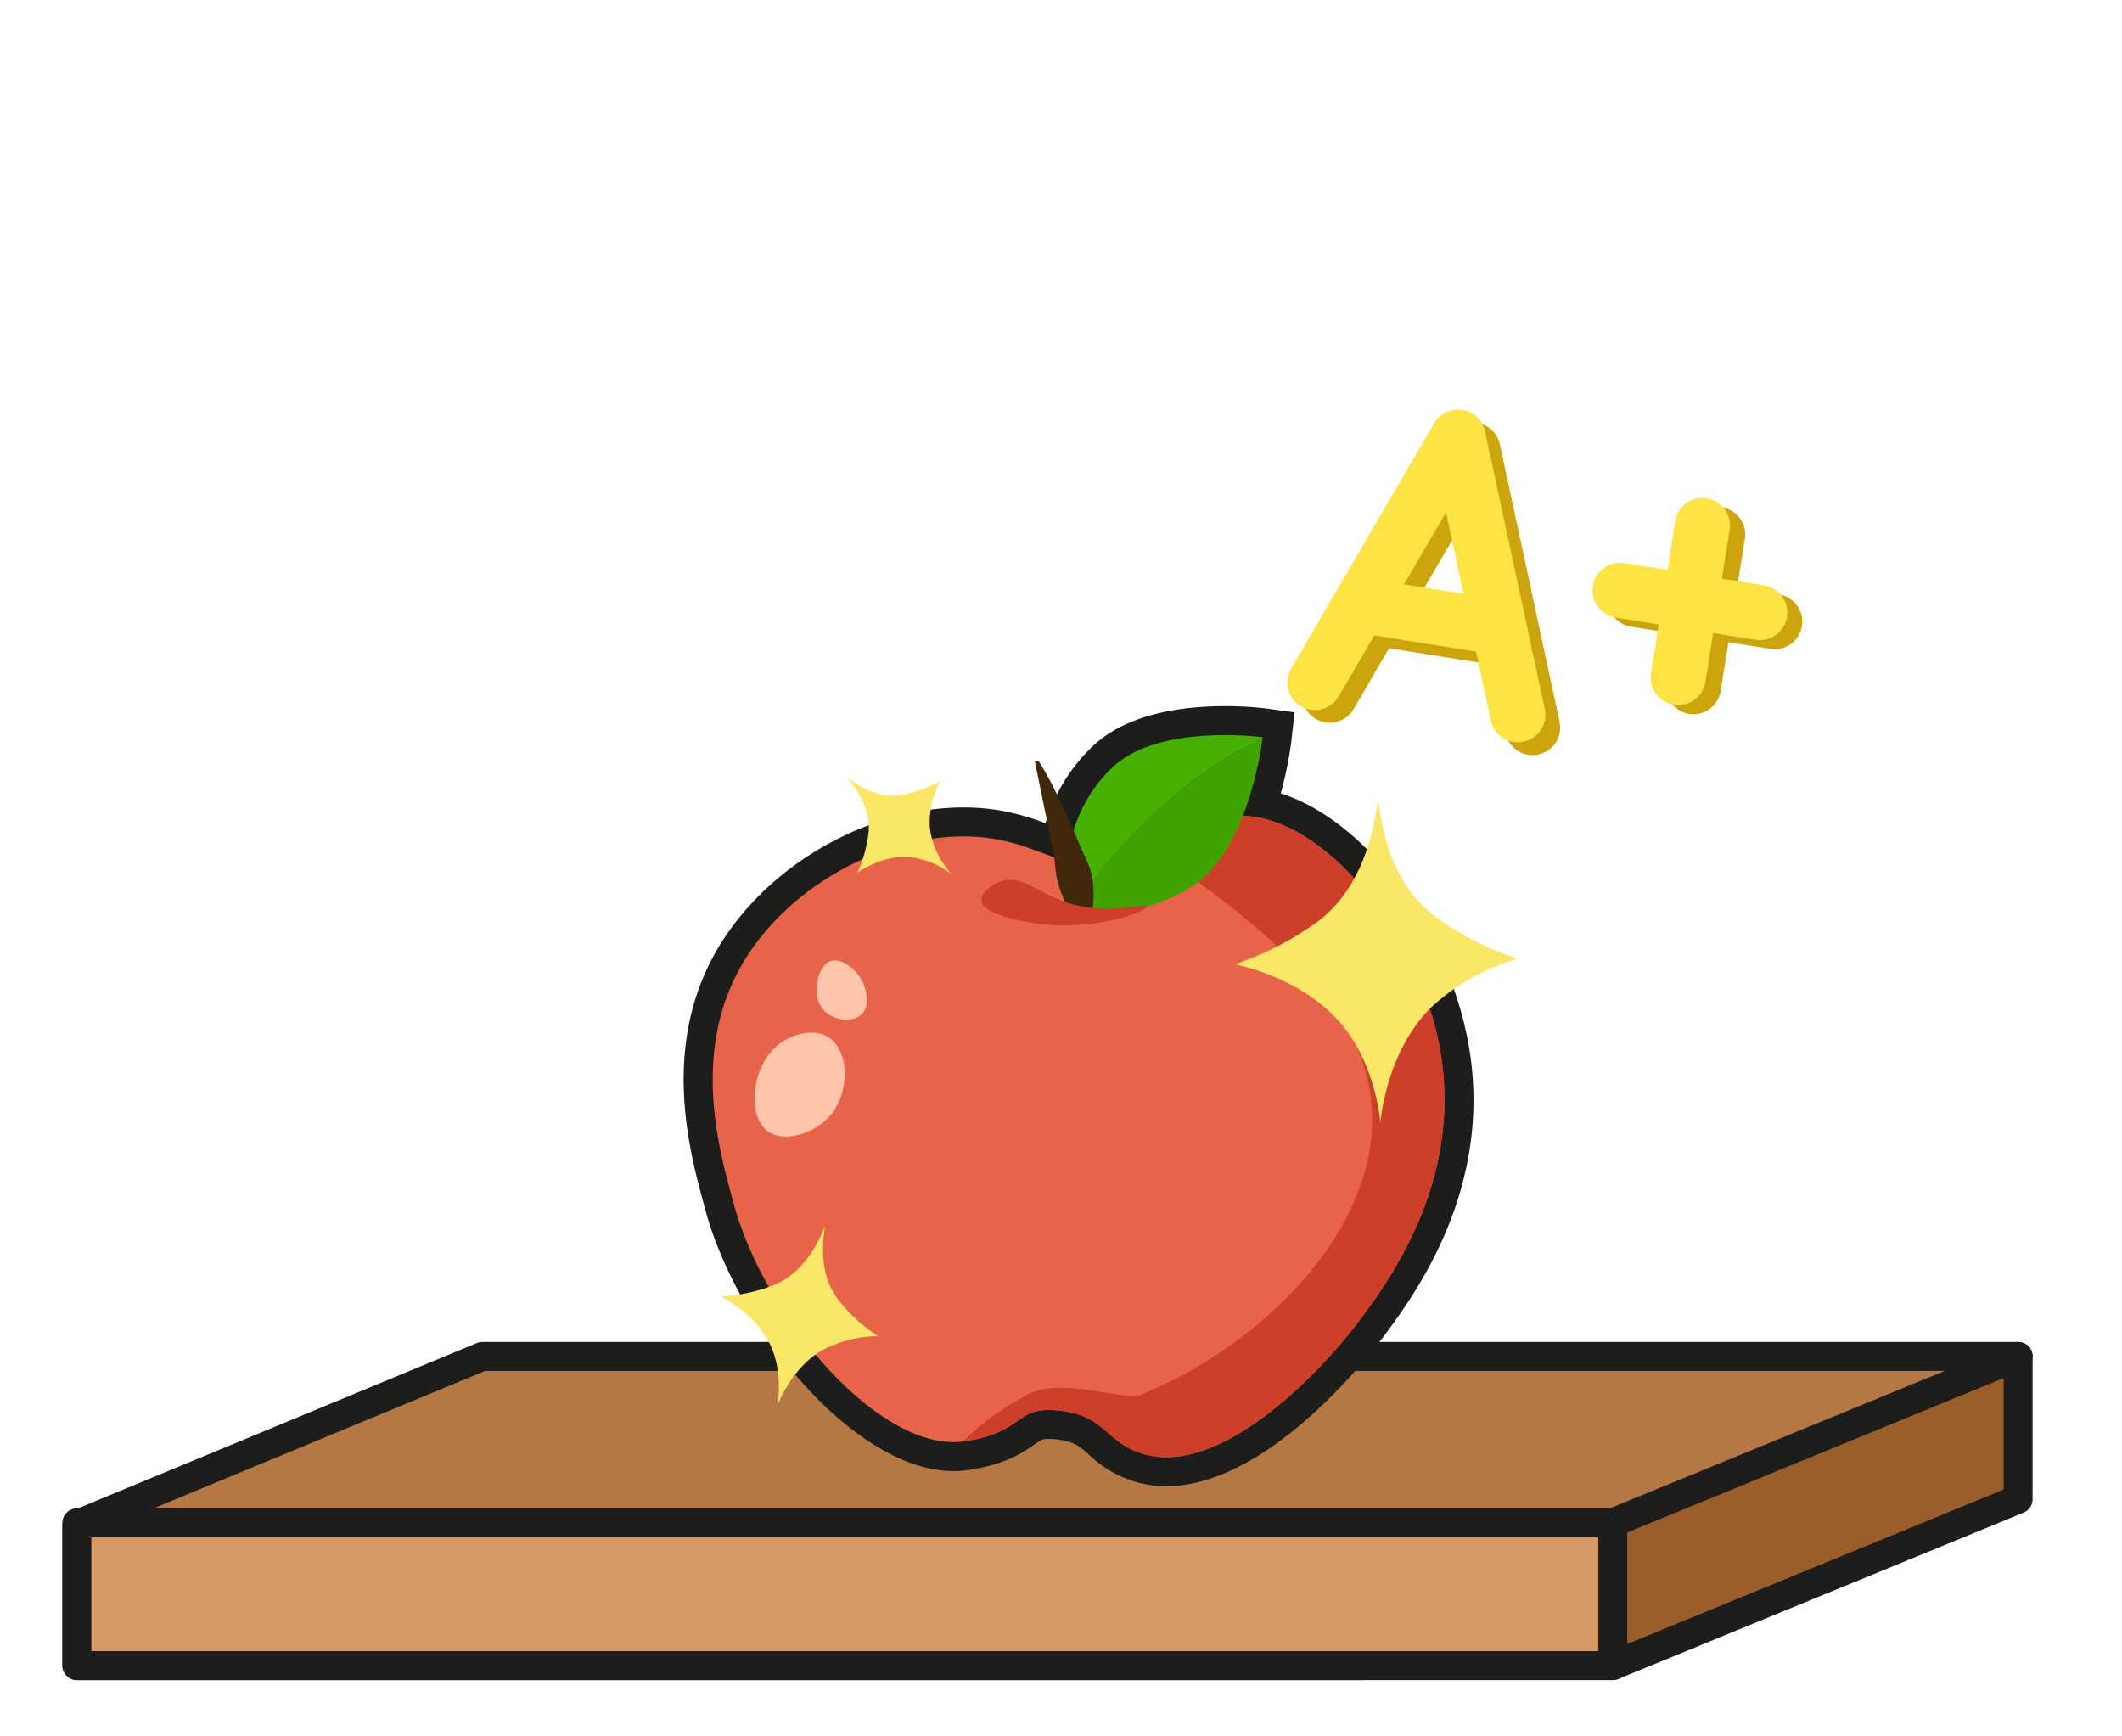 <svg xmlns="http://www.w3.org/2000/svg" width="440" height="360" viewBox="0 0 440 360">
  <polygon points="418.462 281.227 334.403 316.177 282.412 345.322 15.946 345.322 15.946 316.177 16.773 315.717 100.005 281.227 418.462 281.227" fill="#b57743" stroke="#1d1d1b" stroke-linecap="round" stroke-linejoin="round" stroke-width="6"/>
  <polygon points="418.462 281.227 334.403 315.717 334.403 345.322 418.462 310.832 418.462 281.227" fill="#9b5d29" stroke="#1d1d1b" stroke-linecap="round" stroke-linejoin="round" stroke-width="6"/>
  <path d="M241.855,308.117a22.845,22.845,0,0,1-6.69-.982,23.671,23.671,0,0,1-9.317-5.508c-2.015-1.759-3.123-2.726-6.3-3.147a16.233,16.233,0,0,0-2.069-.157c-1.353,0-1.549.137-3.073,1.205-2.309,1.618-5.8,4.062-13.473,5.229a21.48,21.48,0,0,1-3.212.239c-20.558,0-45-29.758-51.536-54.4l-.39-1.454c-2.98-11.048-9.184-34.042,4.323-54.572,10.689-16.247,30.655-27.164,49.684-27.164a45.8,45.8,0,0,1,6.849.507,50.165,50.165,0,0,1,10.131,2.763,36.481,36.481,0,0,1,10.1-16.254c7.246-6.631,18.74-8.023,27.106-8.023a70.173,70.173,0,0,1,8.646.5l5.782.784-.633,5.812-.074.6a79.911,79.911,0,0,1-2.145,10.39c17.776,5.652,35.03,28.712,39.053,52.7,4.91,29.276-11.293,51.208-17.392,59.465-2.378,3.221-23.855,31.468-45.367,31.468Z" fill="#1d1d1b"/>
  <path d="M241.856,306.117a20.807,20.807,0,0,1-6.1-.9,21.653,21.653,0,0,1-8.589-5.1c-2.077-1.813-3.576-3.123-7.35-3.623a18.161,18.161,0,0,0-2.332-.174c-1.984,0-2.593.426-4.221,1.567-2.284,1.6-5.411,3.792-12.626,4.889a19.437,19.437,0,0,1-2.911.217c-19.705,0-43.248-28.944-49.6-52.909l-.391-1.459c-2.905-10.767-8.95-33.177,4.062-52.955,10.334-15.708,29.629-26.262,48.013-26.262a43.772,43.772,0,0,1,6.549.484,53.6,53.6,0,0,1,11.243,3.221l.528.2A34.844,34.844,0,0,1,228.23,155.9c6.773-6.2,17.744-7.5,25.756-7.5a68.345,68.345,0,0,1,8.37.481l3.858.523-.421,3.876-.071.566a77.993,77.993,0,0,1-2.645,12.016c17.571,4.26,35.524,27.558,39.565,51.65,4.77,28.437-11.066,49.875-17.028,57.945-2.318,3.139-23.234,30.657-43.758,30.657Z" fill="#1d1d1b"/>
  <path d="M241.854,305.117a19.824,19.824,0,0,1-5.809-.851,20.808,20.808,0,0,1-8.226-4.9c-2.125-1.856-3.8-3.321-7.875-3.86a19.149,19.149,0,0,0-2.463-.183c-2.3,0-3.133.584-4.794,1.748-2.2,1.543-5.219,3.657-12.2,4.719a18.306,18.306,0,0,1-2.76.206c-19.279,0-42.371-28.537-48.636-52.165l-.392-1.461c-2.867-10.629-8.833-32.746,3.932-52.147,10.156-15.439,29.116-25.812,47.177-25.812a42.806,42.806,0,0,1,6.4.472,52.929,52.929,0,0,1,11.052,3.172c.536.2,1.062.4,1.583.587a33.957,33.957,0,0,1,10.068-18c6.535-5.981,17.246-7.237,25.081-7.237a67.181,67.181,0,0,1,8.233.471l2.9.393-.317,2.908s-.022.2-.067.545a76.481,76.481,0,0,1-2.935,12.886c17.154,3.388,35.763,26.648,39.86,51.074,4.7,28.02-10.954,49.21-16.847,57.188-2.287,3.1-22.923,30.249-42.953,30.249Z" fill="#1d1d1b"/>
  <path d="M298.7,218.176c-4.219-25.157-24.7-48.916-41.007-48.992a71.77,71.77,0,0,0,4.066-15.851c.04-.308.06-.486.06-.486s-21.183-2.874-30.886,6.006c-6.532,5.977-8.941,13.67-9.746,19.744-4.906-1.462-9.35-3.825-15.432-4.748-17.755-2.695-39.591,7.26-50.619,24.022-12.625,19.189-5.726,41.463-3.146,51.192,6.534,24.64,30.888,52.372,48.045,49.761,13.156-2,9.985-7.657,20.3-6.291,8.978,1.187,8.945,6.522,16.587,8.865,15.89,4.872,36.52-16.193,45.472-28.312C287.972,265.536,303.186,244.94,298.7,218.176Z" fill="#1d1d1b"/>
  <path d="M205.752,173.849c-17.755-2.695-39.591,7.26-50.619,24.022-12.625,19.189-5.726,41.463-3.146,51.192,6.534,24.64,30.888,52.372,48.045,49.761,13.156-2,9.985-7.657,20.3-6.291,8.978,1.187,8.945,6.522,16.587,8.865,15.89,4.872,36.52-16.193,45.472-28.312,5.576-7.55,20.79-28.146,16.3-54.91-4.384-26.139-26.324-50.781-42.9-48.9-8.64.979-10.675,8.581-23.165,10.3C221.6,181.083,216.011,175.406,205.752,173.849Z" fill="#e76349"/>
  <path d="M298.7,218.176c-4.384-26.139-26.324-50.781-42.9-48.9-6.522.739-9.285,5.249-15.618,8.155a159.729,159.729,0,0,1,32.063,26.163c31.029,33.246-2.646,72.354-35.891,85.653-3.325,1.108-16.194-3.647-22.844-.322a55.7,55.7,0,0,0-13.853,9.939c.124-.016.252-.018.376-.037,13.156-2,9.985-7.657,20.3-6.291,8.978,1.187,8.945,6.522,16.587,8.865,15.89,4.872,36.52-16.193,45.472-28.312C287.972,265.536,303.186,244.94,298.7,218.176Z" fill="#cd3f29"/>
  <g>
    <path d="M221.172,188.471c4,.693,15.562,2.126,26.059-4.737,11.063-7.234,14.09-27.08,14.525-30.4C245.446,160.253,233.205,174.539,221.172,188.471Z" fill="#41a300"/>
    <path d="M261.756,153.333c.04-.308.06-.486.06-.486s-21.184-2.873-30.886,6.006c-11.933,10.921-10.119,27.581-9.867,29.6l.109.019C233.205,174.539,245.446,160.253,261.756,153.333Z" fill="#46b101"/>
  </g>
  <path d="M215.309,157.7a67.949,67.949,0,0,1,4.407,8.2l2.007,4.211q.94,2.133,1.834,4.3c.59,1.444,1.284,2.866,1.917,4.322a15.144,15.144,0,0,1,1.178,4.59,21.627,21.627,0,0,1-.074,4.9,23.141,23.141,0,0,1-.56,2.507c-.292.839-.634-.695-1.116.072l-.688-.01c-.557-.762-.912.9-1.327.217s-.791-1.376-1.117-2.053a37.763,37.763,0,0,1-1.832-4.12A18.33,18.33,0,0,1,218.9,180.5c-.162-1.5-.314-3.023-.611-4.511l-3.7-18.046Z" fill="#42280b"/>
  <path d="M207.519,182.714c-2.028.663-4.164,2.43-4,4,.348,3.4,11.306,4.746,12.3,4.862,11.779,1.373,22.2-2.655,22.021-3.718-.154-.933-8.124,2.489-17.731-1.144C214.62,184.645,211.563,181.393,207.519,182.714Z" fill="#cd3f29"/>
  <path d="M161.613,216.415c-5.818,4.378-6.854,14.95-2.409,18.152,3.335,2.4,9.615.556,12.9-3.243,4.214-4.871,4.045-13.575-.395-16.333C168.633,213.079,164.207,214.463,161.613,216.415Z" fill="#ffc5ab"/>
  <path d="M172.249,199.255c-2.8.987-4.29,7.275-1.334,10.305,1.927,1.975,5.822,2.649,7.762.693,1.885-1.9.9-5.25.1-6.829C177.48,200.868,174.418,198.49,172.249,199.255Z" fill="#ffc5ab"/>
  <path d="M285.76,165.363c.762,7.418,3.094,17.487,10.9,23.889,7.937,6.509,18.09,9.509,18.09,9.509a43.973,43.973,0,0,0-17.859,9.973c-9.609,9.315-10.668,24.121-10.668,24.121s-.793-12.308-8.582-21.1c-8.3-9.37-21.57-11.829-21.57-11.829a63.979,63.979,0,0,0,17.395-9.045C282.068,184.257,284.79,173.39,285.76,165.363Z" fill="#fae767"/>
  <path d="M171.081,254.211c-.7,4.21-.926,10.121,2.419,14.832a33.575,33.575,0,0,0,8.556,7.975,25.165,25.165,0,0,0-11.363,2.816c-6.709,3.695-9.524,11.711-9.524,11.711s1.416-6.916-1.559-12.946c-3.168-6.424-10.127-9.781-10.127-9.781a36.6,36.6,0,0,0,10.967-2.373C166.2,264.086,169.336,258.5,171.081,254.211Z" fill="#fae767"/>
  <path d="M175.652,161.2c2.585,1.974,6.481,4.241,10.848,3.673a25.593,25.593,0,0,0,8.426-2.908,19.167,19.167,0,0,0-2.166,8.654c.089,5.837,4.478,10.6,4.478,10.6a17.187,17.187,0,0,0-9.271-3.578c-5.456-.163-10.2,3.321-10.2,3.321a27.929,27.929,0,0,0,2.322-8.23C180.553,168.02,177.913,163.908,175.652,161.2Z" fill="#fae767"/>
  <g>
    <path d="M350.234,148a5.726,5.726,0,0,1-4.75-6.545l1.61-10.111-8.9-1.419a5.716,5.716,0,1,1,1.8-11.29l8.908,1.419,1.611-10.111a5.716,5.716,0,1,1,11.29,1.8l-1.611,10.112,8.743,1.392a5.717,5.717,0,0,1-1.8,11.291l-8.742-1.393-1.611,10.111A5.726,5.726,0,0,1,350.234,148Z" fill="#cca40d"/>
    <path d="M316.892,156.484a5.689,5.689,0,0,1-4.686-4.418l-3.077-14.306-21.1-3.361-7.364,12.63a5.716,5.716,0,1,1-9.856-5.794l29.642-50.824a5.725,5.725,0,0,1,3.731-2.688l.2-.036a5.688,5.688,0,0,1,.867-.091c.089,0,.225,0,.359.006a5.828,5.828,0,0,1,.678.062,6.5,6.5,0,0,1,.638.144c.171.048.292.084.412.129a5.347,5.347,0,0,1,.819.368l.113.065a5.717,5.717,0,0,1,2.717,3.706l12.388,57.545a5.719,5.719,0,0,1-6.483,6.863Zm-10.344-30.712-3.636-16.888-8.7,14.922Z" fill="#cca40d"/>
    <path d="M313.824,153.823a5.69,5.69,0,0,1-4.686-4.418L306.062,135.1l-21.1-3.361-7.363,12.63a5.717,5.717,0,1,1-9.857-5.794L297.384,87.75a5.727,5.727,0,0,1,3.732-2.688l.2-.036a5.688,5.688,0,0,1,.867-.091c.09,0,.225,0,.36.007a5.612,5.612,0,0,1,.677.061,6.5,6.5,0,0,1,.638.144c.171.048.292.085.412.129a5.355,5.355,0,0,1,.82.368l.112.065a5.716,5.716,0,0,1,2.717,3.706l12.388,57.545a5.719,5.719,0,0,1-6.483,6.863ZM303.48,123.111l-3.636-16.888-8.7,14.922Z" fill="#fde343"/>
    <path d="M347.081,146.115a5.727,5.727,0,0,1-4.75-6.545l1.61-10.111-8.9-1.418a5.716,5.716,0,1,1,1.8-11.29l8.908,1.419,1.611-10.112a5.716,5.716,0,1,1,11.29,1.8l-1.611,10.111,8.743,1.393a5.716,5.716,0,1,1-1.8,11.29l-8.742-1.393-1.611,10.112A5.725,5.725,0,0,1,347.081,146.115Z" fill="#fde343"/>
  </g>
  <rect x="15.946" y="315.717" width="318.457" height="29.605" fill="#d69864" stroke="#1d1d1b" stroke-linecap="round" stroke-linejoin="round" stroke-width="6"/>
</svg>
